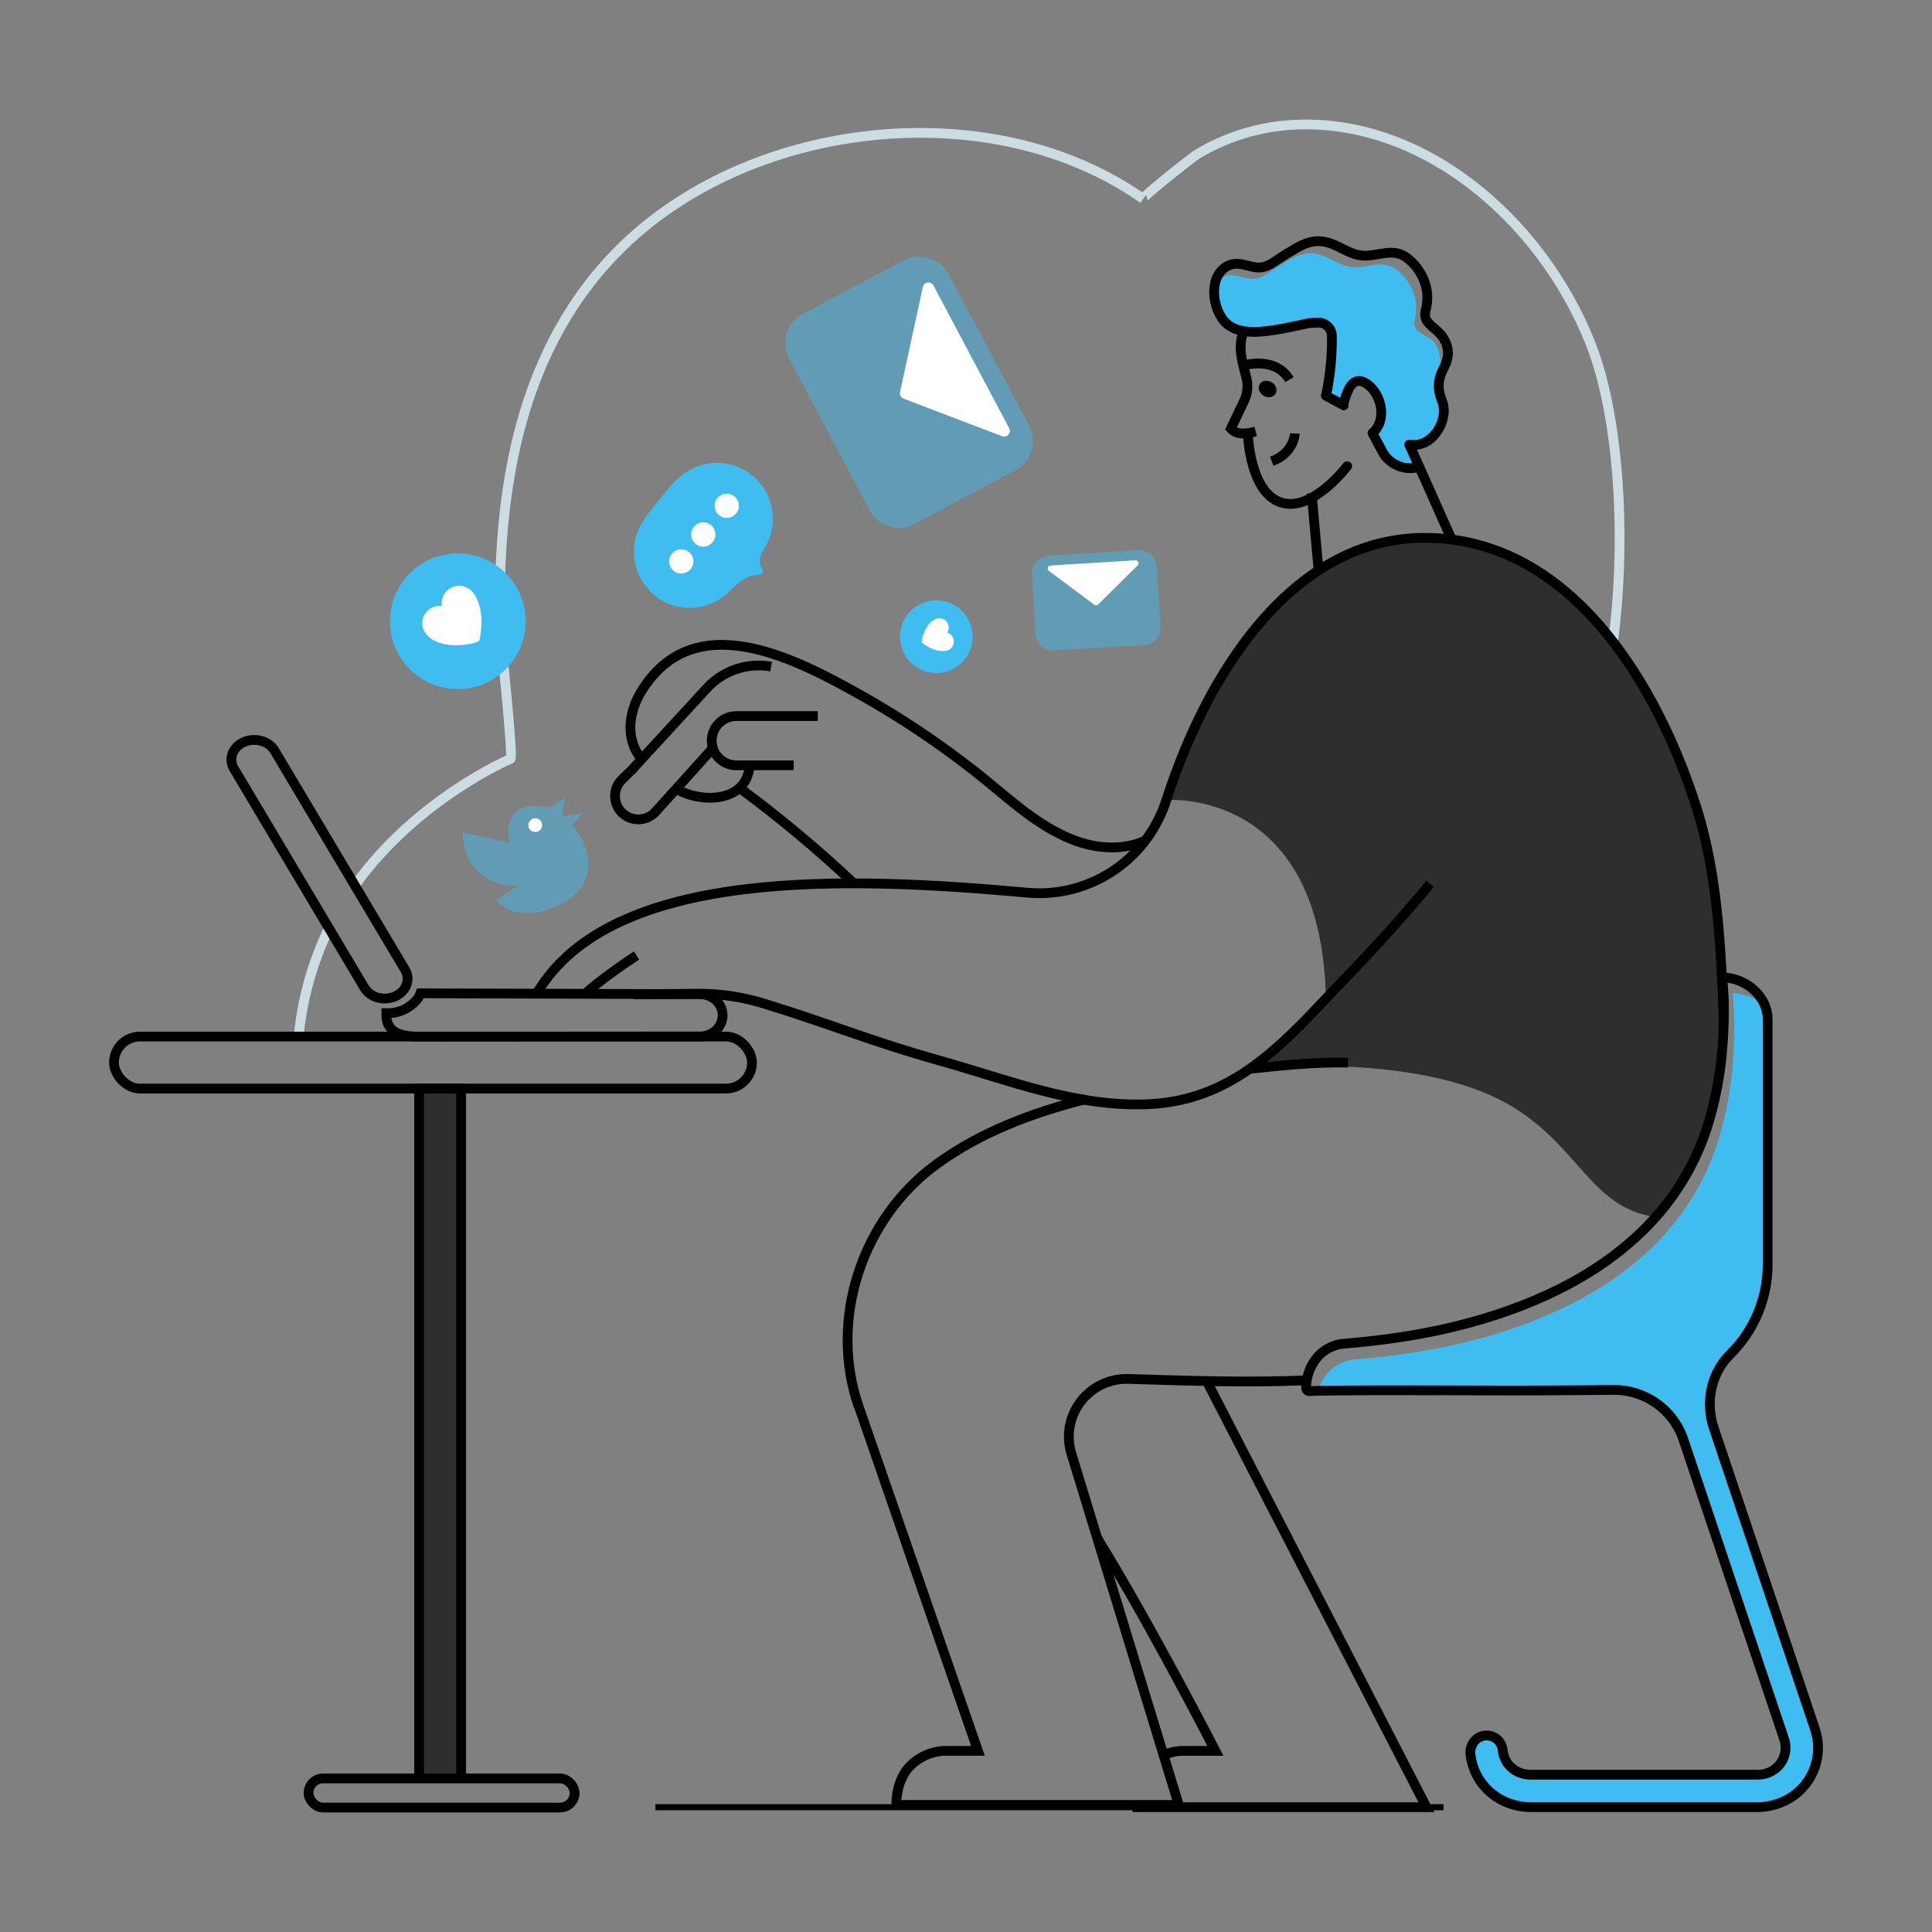 <svg width="1000" height="1000" viewBox="0 0 1000 1000" fill="none" xmlns="http://www.w3.org/2000/svg">
<rect x="0" y="0" width="1000" height="1000" fill="#808080" stroke="none"/>
<path d="M183.665 458.301C215.917 413.221 264.25 392.788 264.25 392.788C265.828 392.131 259.105 330.372 258.968 325.991C256.93 253.844 268.896 178.776 323.129 126.679C390.925 61.597 513.935 48.112 591.708 102.943C590.728 102.218 617.295 81.275 619.54 79.933C634.055 71.172 650.435 65.965 667.344 64.733C735.395 59.833 797.802 113.302 823.331 177.982C848.86 242.662 842.999 390.034 796.165 432.537" stroke="#CCDDE2" stroke-width="5.05"/>
<path d="M154.589 536.505C156.265 518.75 160.83 501.388 168.103 485.104C168.796 483.556 169.521 482.04 170.279 480.557" stroke="#CCDDE2" stroke-width="5.05"/>
<path d="M238.693 724.116C230.853 716.992 223.591 709.74 216.937 702.448" stroke="#CCDDE2" stroke-width="5.05"/>
<path d="M892 512.23C892.059 517.13 892 522.128 891.765 527.136C890.373 558.114 883.739 590.131 867.157 616.218C864.139 621.032 860.772 625.617 857.083 629.938C821.803 625.283 816.54 589.298 775.743 568.953C726.87 544.521 646.843 553.273 646.843 553.273L686.269 516.905C684.162 407.38 603.753 414.103 603.753 414.103L599.666 424.109C602.769 415.047 605.909 406.596 609.084 398.756L609.26 398.345C646.5 305.852 685.083 294.386 715.1 281.029C722.271 279.325 729.613 278.451 736.984 278.422C813.727 278.01 858.768 356.165 878.466 419.081C883.366 434.761 890.902 468.297 891.912 506.007C891.931 508.026 892 510.133 892 512.23Z" fill="#2E2E2E"/>
<path d="M935.12 922.733C929.162 930.935 919.332 935.404 909.199 935.404H792.775C783.728 935.533 775.048 931.835 768.873 925.222C768.814 925.222 768.873 925.222 768.873 925.222C768.459 924.803 768.073 924.358 767.717 923.889C764.068 919.37 761.787 913.903 761.141 908.131C760.553 902.829 764.492 898.115 769.824 898.331C774.001 898.493 777.417 901.716 777.82 905.877C777.82 906.298 777.909 906.71 777.967 907.121C778.399 909.513 779.45 911.75 781.015 913.609C783.821 916.925 787.993 918.771 792.334 918.617H909.699C913.951 918.69 918.022 916.9 920.842 913.717C924.038 910.018 925.051 904.91 923.507 900.271L871.087 744.402C870.659 743.207 870.152 742.041 869.568 740.913C863.285 727.639 849.845 719.241 835.16 719.412C813.091 719.677 785.072 719.736 782.436 719.736C723.705 719.52 696.98 719.52 682.28 719.912C683.288 716.3 685.112 712.967 687.611 710.171C687.611 710.171 687.67 710.112 687.67 710.083C691.255 706.262 696.162 703.952 701.39 703.624C723.166 701.841 744.726 698.587 765.668 692.903C802.624 682.888 837.875 665.708 862.365 638.082C874.286 624.709 883.297 609.004 888.825 591.963C893.116 578.432 895.819 564.449 896.881 550.294C897.26 545.825 897.495 541.323 897.586 536.789V536.583C897.586 535.545 897.645 534.476 897.645 533.438C897.778 526.98 897.484 520.521 896.763 514.102C903.163 514.152 909.292 516.69 913.854 521.178C914.255 522.234 914.55 523.327 914.736 524.441C914.914 525.497 915.002 526.566 915.001 527.636V654.399C915.022 671.888 908.037 688.657 895.607 700.959C885.415 711.053 882.514 726.37 887.345 739.845L939.442 894.862C942.637 904.301 941.024 914.705 935.12 922.733Z" fill="#3FBDF1"/>
<path d="M216.946 918.823V563.445H238.692V918.97L216.946 918.823Z" fill="#2E2E2E"/>
<path d="M646.854 553.224C662.426 551.568 680.438 549.608 697.735 550" stroke="black" stroke-width="5.05"/>
<path d="M562.024 568.923C534.447 575.881 507.614 585.926 484.722 602.626C446.306 630.614 428.744 682.829 444.444 728.066C444.444 728.124 506.184 906.22 506.184 906.22H489.935C482.862 906.217 476.081 909.039 471.1 914.06C466.268 918.862 463.887 926.868 463.887 934.218H610.132L554.556 752.428C551.745 743.34 553.429 733.457 559.092 725.813C564.754 718.168 573.718 713.677 583.231 713.718C614.895 714.61 644.305 715.825 676.331 714.434" stroke="black" stroke-width="5.05"/>
<path d="M892.225 528.616V528.42C890.804 490.2 888.883 452.49 878.427 419.052C858.729 356.136 813.688 277.981 736.944 278.393C729.574 278.421 722.231 279.296 715.061 280.999C664.473 293.024 629.34 344.856 609.221 398.315L609.044 398.727C607.123 403.855 605.346 408.971 603.713 414.074C602.606 417.507 601.24 420.852 599.626 424.079C587.012 449.499 560.095 464.576 531.83 462.054C438.926 453.607 316.485 448.785 277.922 514.063" stroke="black" stroke-width="5.05"/>
<path d="M740.198 457.527C726.674 473.854 712.434 489.622 697.715 504.871C667.58 536.113 641.58 569.296 594.815 571.511C557.506 573.304 521.991 558.986 486.711 549.059C448.971 538.445 429.871 529.959 394.699 519.237C384.569 516.162 374.06 514.512 363.476 514.337L328.068 514.612" stroke="black" stroke-width="5.05"/>
<path d="M602.097 908.513C605.468 907.001 609.123 906.226 612.818 906.239H629.106C629.106 906.239 595.06 840.06 567.836 796.009" stroke="black" stroke-width="5.05"/>
<path d="M624.461 714.581L738.337 935.404H609.525H586.162" stroke="black" stroke-width="5.05"/>
<path fill-rule="evenodd" clip-rule="evenodd" d="M935.12 922.733C929.161 930.935 919.332 935.404 909.199 935.404H792.775C783.122 935.404 773.704 931.406 767.687 923.86C764.039 919.341 761.757 913.873 761.111 908.101C760.523 902.8 764.463 898.086 769.794 898.301C773.971 898.463 777.387 901.686 777.791 905.847C778.029 908.693 779.145 911.395 780.985 913.58C783.831 916.842 787.976 918.676 792.304 918.587H909.699C913.95 918.66 918.021 916.87 920.841 913.687C924.038 909.989 925.05 904.88 923.507 900.242L871.087 744.402C865.646 729.278 851.232 719.252 835.16 719.412C813.09 719.677 785.072 719.736 782.436 719.736C717.04 719.53 691.296 719.53 677.654 720.03C677.225 720.027 676.815 719.854 676.514 719.549C676.212 719.244 676.044 718.832 676.047 718.403C676.028 712.352 678.248 706.509 682.28 701.998C682.312 701.974 682.333 701.939 682.339 701.9C685.928 698.088 690.833 695.782 696.059 695.451C717.834 693.668 739.394 690.414 760.337 684.73C797.293 674.714 832.543 657.535 857.033 629.909C868.954 616.536 877.965 600.831 883.493 583.79C887.772 570.264 890.466 556.287 891.52 542.14C891.905 537.658 892.14 533.157 892.225 528.636V528.42C892.225 527.391 892.284 526.323 892.284 525.284C892.417 518.826 892.123 512.367 891.402 505.949C902.064 505.89 912.815 513.642 914.677 524.461C914.854 525.516 914.943 526.585 914.942 527.656V654.399C914.963 671.888 907.978 688.657 895.547 700.959C885.355 711.053 882.455 726.37 887.286 739.845L939.383 894.862C942.594 904.291 941.003 914.694 935.12 922.733V922.733Z" stroke="black" stroke-width="5.05"/>
<rect x="59" y="536.515" width="330.231" height="26.921" rx="13.46" stroke="black" stroke-width="5.05"/>
<rect x="159.695" y="920.508" width="137.719" height="15.072" rx="7.536" stroke="black" stroke-width="5.05"/>
<path fill-rule="evenodd" clip-rule="evenodd" d="M199.982 524.431V525.784C200.178 535.084 208.93 536.505 216.476 536.564L362.359 536.466C368.748 536.466 374.021 531.566 374.03 525.549V525.294C373.913 519.414 368.778 514.622 362.466 514.612C362.466 514.612 280.852 514.318 217.642 514.132C216.505 517.444 213.624 520.012 210.027 522.109C206.933 523.731 203.474 524.531 199.982 524.431Z" stroke="black" stroke-width="5.05"/>
<path fill-rule="evenodd" clip-rule="evenodd" d="M119.76 393.406C119.791 394.954 120.234 396.466 121.044 397.786L188.664 511.358C190.433 514.12 193.275 516.017 196.504 516.592C199.206 517.124 202.006 516.82 204.53 515.719C208.676 513.877 211.067 510.163 210.989 506.399C210.974 505.926 210.925 505.455 210.842 504.988C210.634 503.95 210.249 502.956 209.705 502.048L142.085 388.476C139.145 383.508 131.952 381.557 126.17 384.115C122.044 385.918 119.653 389.633 119.76 393.406V393.406Z" stroke="black" stroke-width="5.05"/>
<path d="M302.608 514.612C302.608 514.612 310.752 506.86 329.48 494.551" stroke="black" stroke-width="5.05"/>
<path d="M369.014 387.212L339.329 420.13C335.036 424.894 327.764 425.458 322.787 421.414C320.11 419.24 318.491 416.024 318.341 412.579C318.192 409.134 319.525 405.789 322.003 403.392L327.432 398.139C327.638 397.845 327.873 397.58 328.108 397.306L332.028 392.984L365.74 356.352C374.053 347.215 386.434 342.92 398.619 344.944L399.119 345.033" stroke="black" stroke-width="5.05"/>
<path d="M410.82 396.12H381.126C374.09 396.12 368.386 390.416 368.386 383.38C368.386 376.344 374.09 370.64 381.126 370.64H423.266" stroke="black" stroke-width="5.05"/>
<path d="M388.054 396.12C387.643 401.324 385.653 405.175 382.723 407.88C375.177 414.74 361.339 413.985 351.716 409.272" stroke="black" stroke-width="5.05"/>
<path d="M332.077 392.964C323.541 382.684 325.295 368.709 331.93 357.9C359.321 313.173 411.535 340.721 445.865 359.997C466.3 371.527 485.835 384.585 504.302 399.06C520.649 411.8 535.78 427.049 555.419 434.712C567.179 439.309 581.066 440.406 592.767 435.104" stroke="black" stroke-width="5.05"/>
<path d="M382.724 407.802C403.437 423.091 423.217 439.607 441.955 457.262" stroke="black" stroke-width="5.05"/>
<path d="M634.76 167.368C639.718 171.896 647.333 172.141 653.634 171.533C661.69 170.798 669.667 168.848 677.556 167.202L682.348 166.957H682.417C684.273 166.975 686.045 167.729 687.345 169.055C688.644 170.38 689.364 172.167 689.346 174.023C689.455 184.365 688.423 194.688 686.268 204.804L695.451 209.773C696.637 206.461 695.304 201.688 698.117 201.325C699.92 197.964 702.605 195.779 706.819 198.278C715.071 203.178 718.324 217.574 710.376 224.169L715.472 233.695C719.135 240.581 727.157 243.914 734.622 241.652L729.418 230.147C741.629 232.313 750.174 217.074 746.45 207.774C743.912 201.384 744.039 196.416 747.43 190.202C747.656 189.781 745.353 189.222 745.549 188.791C745.666 184.234 744.402 179.354 742.207 177.031C738.346 172.876 730.574 172.131 732.162 165.82C732.867 163.073 733.128 160.231 732.936 157.402C732.097 149.917 728.063 143.16 721.872 138.87C715.443 134.646 708.25 138.478 701.38 138.37C693.04 138.282 687.062 131.206 678.321 131.099C673.969 131.03 670.481 132.725 666.757 134.832C663.64 136.626 660.573 138.498 657.594 140.526C654.614 142.555 651.968 144.309 648.411 144.319C643.776 144.378 639.297 141.438 634.632 142.81C632.274 143.444 630.2 144.861 628.752 146.828C627.272 154.06 629.948 163.007 634.76 167.368Z" fill="#3FBDF1"/>
<path d="M695.49 208.695C696.088 206.142 696.969 203.664 698.117 201.306C699.92 197.944 702.615 195.759 706.819 198.258C715.071 203.158 718.324 217.554 710.376 224.15L715.472 233.675C719.135 240.561 727.157 243.895 734.622 241.633" stroke="black" stroke-width="5.05" stroke-linecap="round" stroke-linejoin="round"/>
<path d="M729.418 230.128L734.602 241.652C735.906 244.406 739.639 252.873 743.55 261.674C746.333 267.975 749.234 274.463 751.39 279.235" stroke="black" stroke-width="5.05" stroke-linecap="round" stroke-linejoin="round"/>
<path d="M645.441 188.742C645.441 188.742 660.72 184.94 667.393 196.523" stroke="black" stroke-width="5.05"/>
<path d="M649.94 223.326C645.824 224.453 640.287 225.463 637.111 221.876L644.03 207.313C645.71 203.742 646.125 199.705 645.206 195.867C643.697 189.409 639.924 179.599 643.971 171.083" stroke="black" stroke-width="5.05"/>
<ellipse cx="656.125" cy="201.34" rx="4.067" ry="4.782" transform="rotate(-58.92 656.125 201.34)" fill="black"/>
<path d="M682.516 295.494L678.89 255.255" stroke="black" stroke-width="5.05"/>
<path d="M695.451 209.753C695.451 209.401 695.451 209.038 695.451 208.685C695.471 208.307 695.471 207.927 695.451 207.548" stroke="black" stroke-width="5.05" stroke-linecap="round" stroke-linejoin="round"/>
<path d="M695.461 209.763L692.305 208.068L686.269 204.785" stroke="black" stroke-width="5.05" stroke-linecap="round" stroke-linejoin="round"/>
<path d="M670.197 224.365C670.197 224.365 669.893 234.557 658.241 238.752" stroke="black" stroke-width="5.05"/>
<path d="M729.418 230.128C741.629 232.293 750.174 217.054 746.45 207.754C743.912 201.365 744.039 196.396 747.43 190.183C747.656 189.761 747.842 189.35 748.038 188.938C750.556 183.382 749.665 177.874 745.705 173.15C741.952 168.682 736.297 167.114 737.924 160.597C738.655 157.767 738.926 154.839 738.728 151.924C737.873 144.225 733.727 137.274 727.36 132.863C720.755 128.482 713.316 132.451 706.202 132.343C697.636 132.216 691.453 124.925 682.466 124.817C677.968 124.817 674.342 126.493 670.52 128.668C667.305 130.52 664.12 132.471 661.082 134.548C658.044 136.626 655.202 138.468 651.596 138.468C646.814 138.468 642.198 135.528 637.415 136.9C632.633 138.272 629.791 142.231 628.85 146.818C627.321 154.011 629.997 162.998 634.809 167.398C639.767 171.925 647.382 172.17 653.683 171.563C661.739 170.828 669.716 168.878 677.605 167.231L682.397 166.986H682.466C684.322 167.004 686.094 167.759 687.394 169.084C688.693 170.409 689.413 172.196 689.395 174.052C689.504 184.395 688.472 194.718 686.317 204.834" stroke="black" stroke-width="5.05"/>
<path d="M697.303 241.28C697.303 241.28 679.095 265.466 662.915 260.047C646.735 254.628 645.912 224.689 645.912 224.689" stroke="black" stroke-width="5.05" stroke-linecap="round" stroke-linejoin="round"/>
<path d="M216.947 918.823V563.445H238.693V918.97" stroke="black" stroke-width="5.05"/>
<circle cx="236.958" cy="321.552" r="35.104" fill="#3FBDF1"/>
<path d="M223.229 330.607C222.202 329.905 221.29 329.049 220.524 328.069C217.72 324.597 217.951 319.577 221.063 316.377C223.051 314.33 225.884 313.333 228.717 313.682C228.081 309.689 230.167 305.757 233.83 304.045C237.494 302.332 241.848 303.254 244.505 306.303C247.239 309.4 248.523 314.006 249.003 318.063C249.251 320.181 249.284 322.318 249.101 324.443C249.013 325.511 248.63 331.675 247.631 332.067C241.026 334.596 229.765 335.144 223.229 330.607Z" fill="white"/>
<circle cx="484.633" cy="329.558" r="18.816" fill="#3FBDF1"/>
<path d="M483.34 320.836C483.913 320.491 484.538 320.242 485.192 320.101C487.518 319.543 489.896 320.803 490.739 323.041C491.277 324.475 491.114 326.077 490.298 327.373C492.332 328.02 493.713 329.908 493.713 332.043C493.713 334.177 492.332 336.066 490.298 336.712C488.054 337.203 485.715 337.033 483.565 336.222C482.482 335.857 481.438 335.384 480.449 334.811C479.949 334.527 477.039 332.939 477.088 332.361C477.372 328.559 479.675 322.973 483.34 320.836Z" fill="white"/>
<path d="M338.741 308.096C340.85 309.856 343.204 311.298 345.729 312.379C355.187 316.326 366.024 315.005 374.256 308.9C377.392 306.509 380.136 303.206 383.38 300.805C385.643 299.031 388.361 297.931 391.22 297.63C392.171 297.657 393.114 297.458 393.974 297.052C396.15 295.699 393.582 293.455 393.357 291.868C393.054 289.328 393.692 286.766 395.15 284.665C402.825 273.219 401.372 257.951 391.675 248.159C381.978 238.367 366.725 236.765 355.205 244.328C349.688 247.944 345.591 253.305 341.436 258.43C337.771 262.948 333.939 267.397 331.254 272.562C324.943 284.704 328.628 299.659 338.741 308.096Z" fill="#3FBDF1"/>
<circle cx="376.167" cy="261.791" r="6.282" fill="white"/>
<circle cx="364.015" cy="276.648" r="6.282" fill="white"/>
<circle cx="352.618" cy="290.594" r="6.282" fill="white"/>
<path opacity="0.46" d="M534.3 231.764C533.306 236.747 530.115 241.015 525.617 243.377L473.226 271.209C469.236 273.339 464.561 273.792 460.236 272.468C455.911 271.144 452.291 268.152 450.177 264.153L408.419 185.528C404.013 177.225 407.167 166.922 415.465 162.508L467.895 134.685C475.784 130.491 486.672 133.705 490.905 141.732L532.673 220.328C534.553 223.827 535.129 227.88 534.3 231.764Z" fill="#3FBDF1"/>
<path d="M518.747 225.806L467.66 206.333C466.315 205.812 465.547 204.392 465.847 202.982L477.695 148.484C477.97 147.297 478.948 146.403 480.155 146.236C481.361 146.068 482.546 146.662 483.134 147.729L522.373 221.68C522.941 222.758 522.785 224.075 521.98 224.991C521.176 225.907 519.889 226.231 518.747 225.806Z" fill="white"/>
<path opacity="0.46" d="M595.06 286.478C597.231 288.035 598.579 290.493 598.725 293.161L600.685 324.315C600.835 326.691 600.034 329.028 598.458 330.811C596.882 332.595 594.662 333.678 592.286 333.821L545.53 336.703C540.597 336.999 536.354 333.247 536.044 328.314L534.133 297.14C533.958 292.252 537.64 288.083 542.512 287.654L589.258 284.714C591.34 284.598 593.395 285.222 595.06 286.478Z" fill="#3FBDF1"/>
<path d="M588.847 292.632L568.385 312.889C567.848 313.396 567.027 313.454 566.425 313.026L542.905 295.484C542.391 295.096 542.173 294.429 542.359 293.812C542.544 293.195 543.095 292.76 543.738 292.72L587.72 290.006C588.349 289.99 588.925 290.358 589.173 290.937C589.421 291.516 589.292 292.187 588.847 292.632Z" fill="white"/>
<g opacity="0.46">
<path d="M277.541 457.674C274.473 458.178 271.369 458.44 268.26 458.458C238.488 458.458 239.487 430.851 239.487 430.851L264.154 436.182C262.262 431.545 262.798 426.271 265.585 422.11C271.23 413.858 284.342 418.101 284.342 418.101L292.496 412.849L290.732 422.649L301.659 420.806L296.043 427.304C303.589 434.556 313.203 456.635 290.016 468.111C266.829 479.587 256.824 465.837 256.824 465.837L268.26 458.468L277.541 457.674Z" fill="#3FBDF1"/>
</g>
<circle cx="277.05" cy="427.108" r="3.567" fill="white"/>
<path d="M339.231 935.404H747.176" stroke="black" stroke-width="3.15"/>
</svg>
